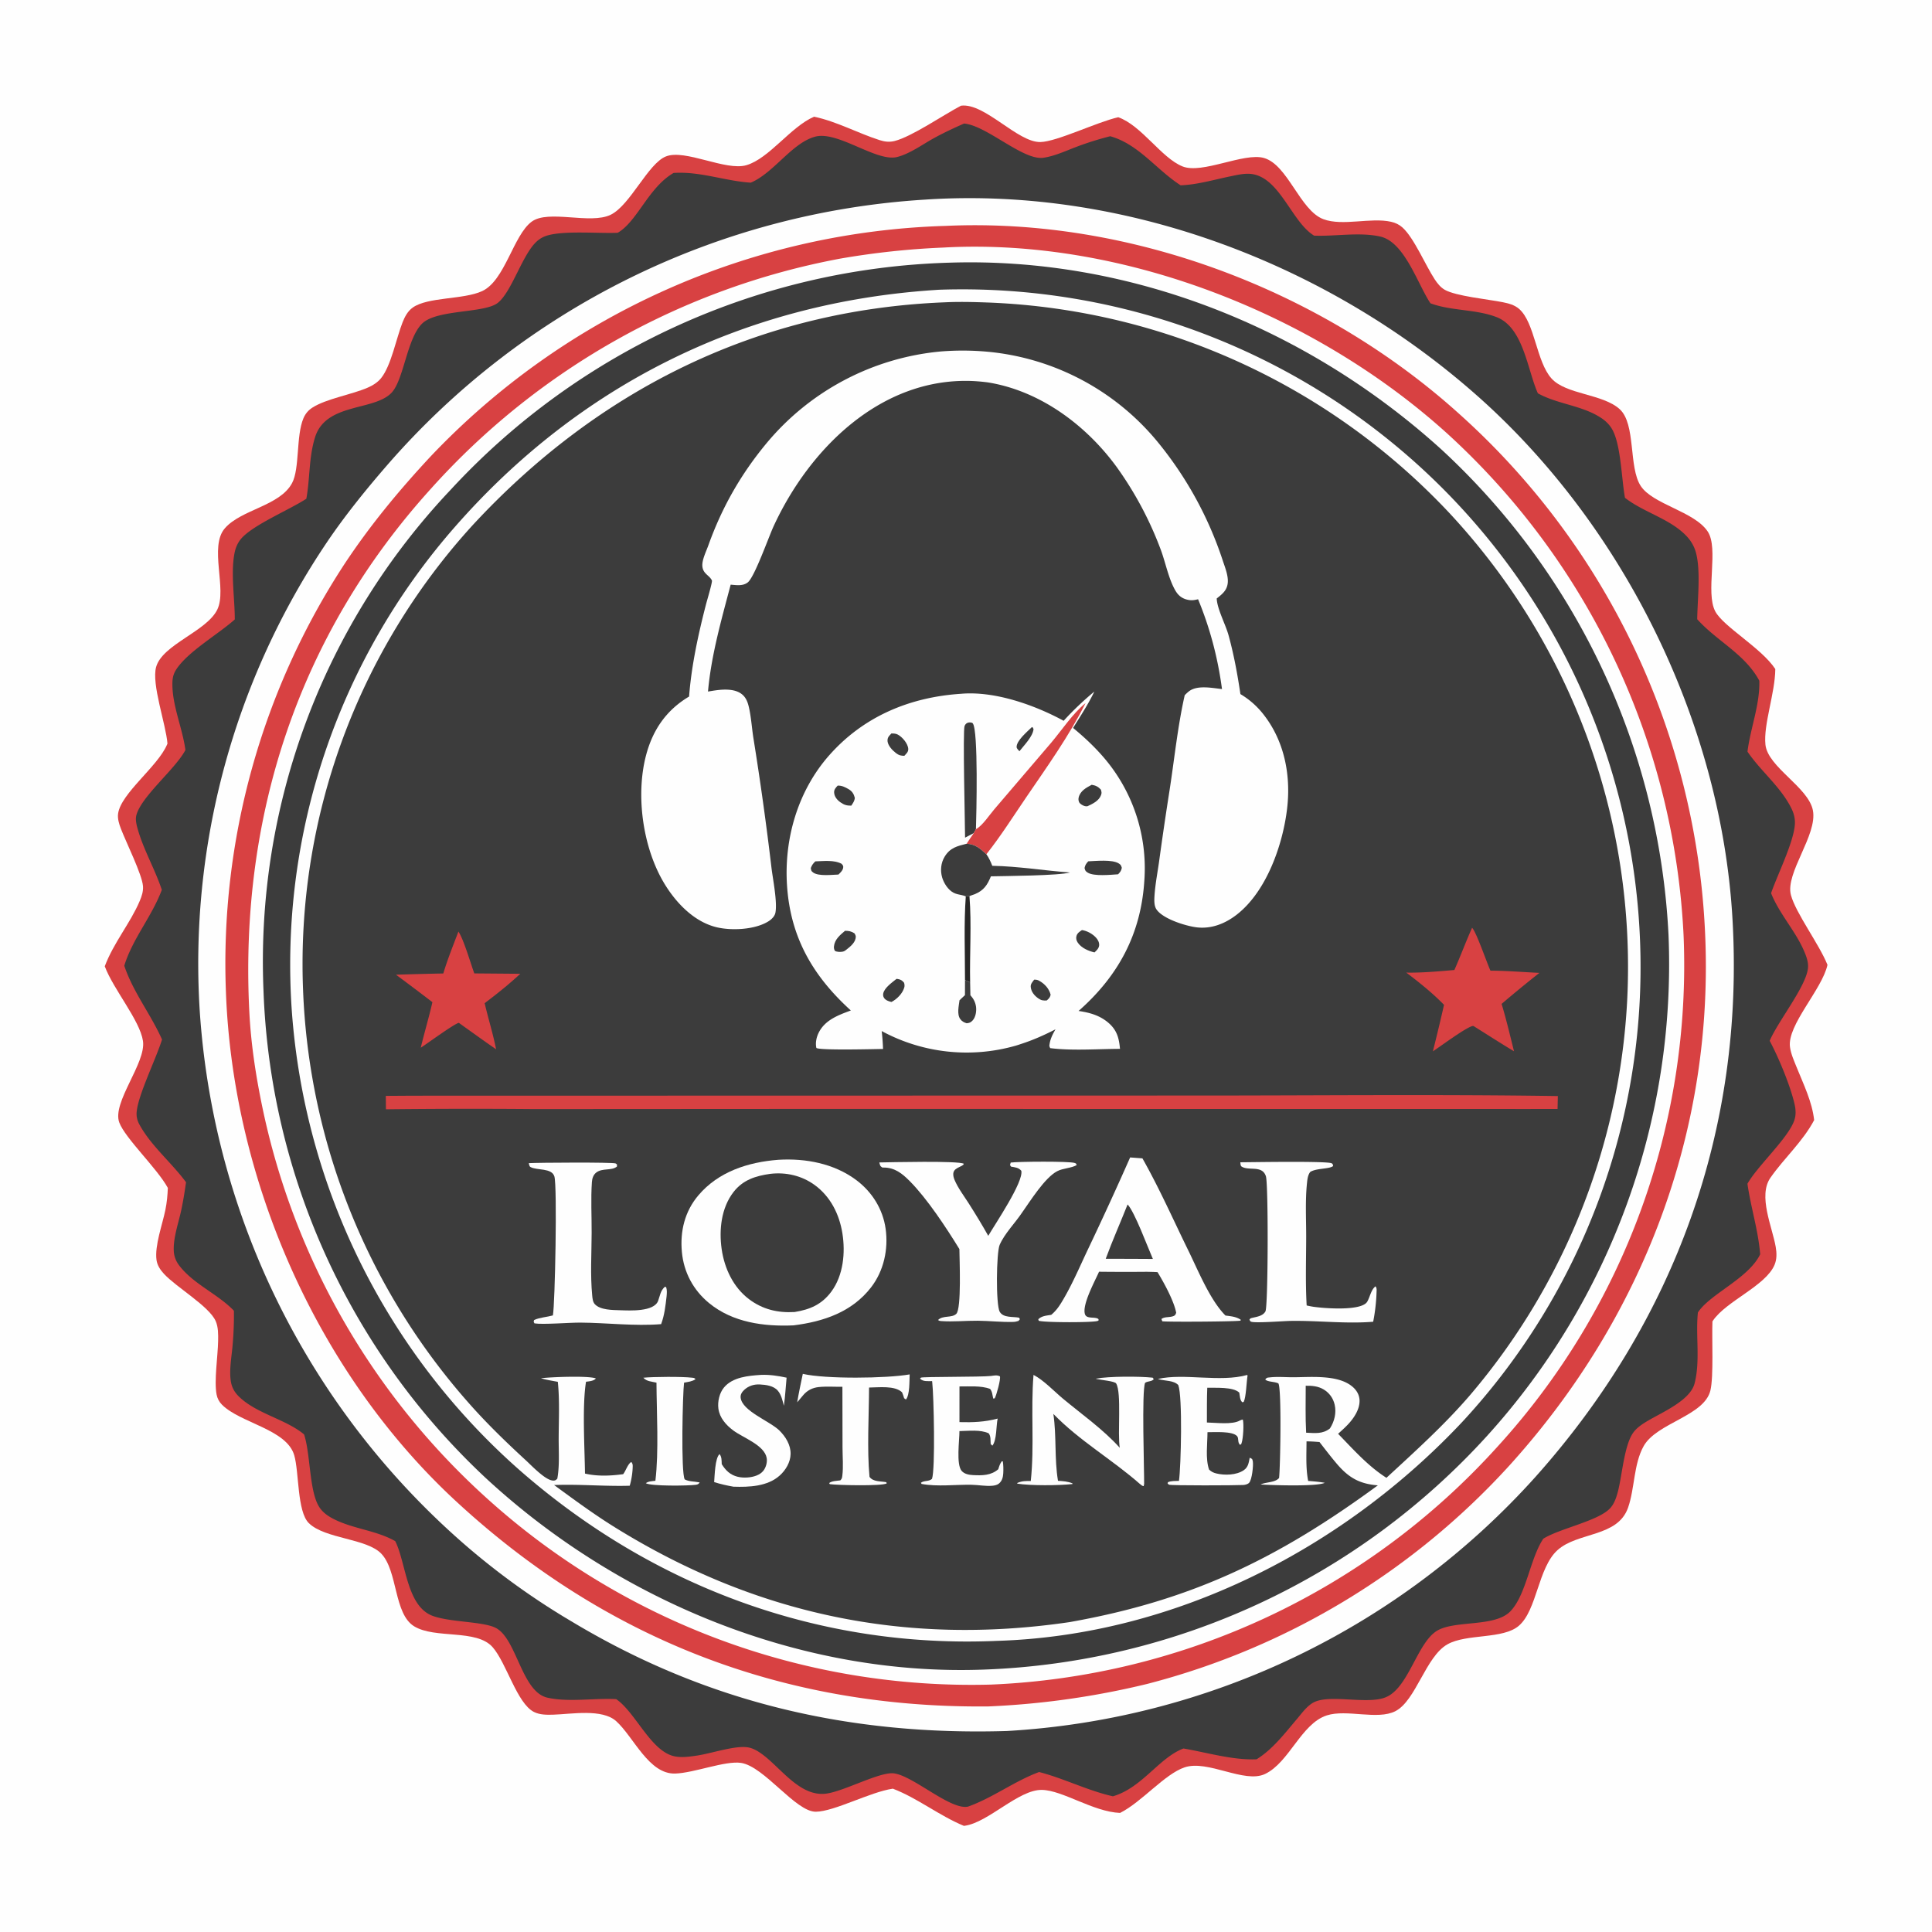 <svg version="1.1" xmlns="http://www.w3.org/2000/svg" style="display: block;" viewBox="0 0 2048 2048" width="1024" height="1024">
<path transform="translate(0,0)" fill="rgb(254,254,254)" d="M 0 0 L 2048 0 L 2048 2048 L 0 2048 L 0 0 z"/>
<path transform="translate(0,0)" fill="rgb(216,65,66)" d="M 1018.7 112.04 C 1043.85 108.765 1078.7 151.116 1102.91 150.566 C 1120.42 150.168 1163.06 129.291 1185.41 124.269 C 1210.36 133.211 1230.95 167.292 1253.5 176.396 C 1274.47 184.863 1318.63 161.353 1339.9 167.481 C 1365.23 174.777 1377.99 223.023 1402.87 232.351 C 1423.21 239.978 1452.97 230.243 1474.57 235.091 C 1479.12 236.112 1483.16 237.985 1486.64 241.119 C 1498.98 252.23 1511.04 281.24 1520.92 296.21 C 1523.7 300.429 1527 304.557 1531.42 307.132 C 1543.05 313.899 1577.89 317.303 1592.92 320.338 C 1599.09 321.583 1605.35 323.166 1610.23 327.38 C 1627.1 341.94 1628.45 383.249 1644.7 401.249 C 1660.07 418.272 1698.9 417.434 1716.85 433.65 C 1734.38 449.484 1726.15 495.194 1739.25 515.152 C 1752.15 534.802 1795.91 541.981 1810.21 563.377 C 1822.29 581.472 1807.53 627.785 1818.26 648.09 C 1826.84 664.328 1867.11 686.782 1881.89 709.21 C 1881.67 734.879 1869.22 767.842 1871.43 789.319 C 1873.9 813.234 1916.93 834.372 1921.74 858.986 C 1926.83 885.026 1892.23 925.418 1898.45 948.759 C 1903.55 967.932 1928.25 1000.59 1937.21 1022.8 C 1931.42 1049.02 1894.24 1086.64 1897.47 1109.95 C 1898.48 1117.26 1901.77 1124.52 1904.51 1131.32 C 1911.83 1149.53 1920.87 1167.68 1923.08 1187.35 C 1911.04 1210.14 1891.35 1227.54 1876.77 1248.4 C 1863.32 1267.64 1878.7 1300.61 1882.35 1321.85 C 1883.44 1328.18 1883.63 1334.83 1881.07 1340.85 C 1871.57 1363.16 1830.01 1379.07 1815.85 1399.85 C 1815.64 1400.15 1815.45 1400.45 1815.26 1400.75 C 1814.52 1419.01 1816.67 1459.01 1813.11 1473.91 C 1806.61 1501.1 1756.18 1508.19 1742.32 1532.97 C 1731.66 1552.03 1733 1577.51 1725.86 1598.06 C 1714.85 1629.74 1672.52 1623.77 1651 1643.22 C 1630.34 1661.89 1629.4 1706.64 1610.08 1723.35 C 1593.23 1737.93 1554.8 1731.55 1534.35 1743.05 C 1511.27 1756.03 1500.93 1802.81 1479.13 1813.93 C 1460.14 1823.61 1427.56 1811.57 1406.46 1818.39 C 1379.28 1827.18 1366.74 1868.25 1341 1880.5 C 1319.1 1890.93 1280.34 1865.15 1255.73 1873.47 C 1234.47 1880.65 1210.43 1910.16 1187.33 1921.78 C 1158.78 1920.6 1126.45 1897.71 1104.41 1897.37 C 1079.72 1896.99 1047.75 1931.88 1022.66 1935.39 C 1022.36 1935.43 1022.06 1935.46 1021.76 1935.49 C 995.573 1924.65 972.726 1906.14 946.472 1896.07 C 922.422 1899.56 884.42 1920.28 864.859 1920.51 C 843.497 1920.76 810.199 1872.52 785.557 1868.75 C 768.868 1866.2 735.967 1879.35 715.838 1880.04 C 687.789 1880.99 671.854 1841.41 653.227 1824.55 C 638.309 1811.05 605.793 1817.04 586.467 1817.63 C 579.652 1817.83 572.253 1817.88 566.022 1814.75 C 547.968 1805.67 536.958 1762.88 522.194 1746.07 C 505.057 1726.57 461.258 1737.59 438.981 1723.93 C 417.382 1710.69 421.753 1665.45 404.235 1647.01 C 388.68 1630.65 344.579 1631.37 327.388 1614.6 C 314.896 1602.41 317.133 1560.63 311.907 1542.64 C 303.896 1515.07 254.82 1508.56 235.345 1489.08 C 232.342 1486.07 230.395 1482.45 229.598 1478.27 C 226.829 1463.74 230.912 1437.84 231.209 1421.68 C 231.336 1414.72 231.47 1406.76 228.583 1400.3 C 221.543 1384.57 187.276 1364.83 173.878 1350.41 C 169.99 1346.23 166.697 1341.37 165.897 1335.6 C 163.823 1320.61 172.219 1297.8 175.303 1282.59 C 176.884 1274.79 177.619 1267.18 177.913 1259.23 C 166.559 1238.43 132.819 1206.8 126.468 1189.97 C 118.438 1168.7 155.127 1126.76 151.542 1103.41 C 148.158 1081.37 120.083 1048.63 111.053 1024.3 C 120.585 999.048 138.334 978.281 148.111 955.083 C 150.231 950.053 152.005 944.859 151.574 939.328 C 150.614 927.006 133.681 892.862 128.197 878.591 C 126.268 873.57 124.403 867.796 125.202 862.348 C 128.359 840.819 167.06 812.663 176.998 789.479 C 177.176 789.064 177.345 788.645 177.518 788.228 C 175.837 767.405 160.39 725.094 165.527 706.931 C 172.252 683.149 219.076 669.308 230.346 646.172 C 240.926 624.453 221.378 579.496 238.36 560 C 255.854 539.916 296.624 536.431 309.627 512.048 C 317.823 496.679 313.727 462.045 321.654 443.4 C 323.673 438.649 326.67 435.001 331.007 432.183 C 345.646 422.671 372.791 418.35 389.835 410.897 C 395.164 408.567 400.317 405.399 403.994 400.813 C 414.748 387.404 420.059 358.577 426.71 341.755 C 429.065 335.796 432.151 329.852 437.495 326.046 C 453.569 314.596 491.233 317.761 511.088 308.588 C 535.346 297.38 544.059 249.509 563.551 235.007 C 581.301 221.802 625.649 238.205 647.33 227.665 C 668.111 217.561 686.935 173.289 705.955 165.805 C 726.389 157.765 769.288 181.581 791.291 175.079 C 815.436 167.944 838.179 134.367 862.975 123.698 C 887.019 128.767 909.237 141.115 932.54 148.572 C 937.865 150.276 942.886 150.834 948.352 149.455 C 966.479 144.879 1000.22 121.738 1018.7 112.04 z"/>
<path transform="translate(0,0)" fill="rgb(60,60,60)" d="M 1021.92 130.962 C 1045.97 133.002 1084.58 170.406 1106.15 167.215 C 1118.58 165.376 1131.08 159.352 1142.81 155 C 1154.03 150.838 1165.28 147.368 1176.87 144.409 C 1207.12 152.888 1225.9 180.042 1251.53 196.43 C 1269.06 195.813 1287.22 190.413 1304.39 186.889 C 1311.56 185.418 1319.64 183.454 1326.96 184.47 C 1356.51 188.572 1369.05 234.304 1392.08 249.194 C 1392.39 249.394 1392.71 249.586 1393.02 249.782 C 1415.59 250.719 1441.26 245.773 1463.3 250.8 C 1488.56 256.562 1502.31 299.712 1515.52 320.255 L 1516.33 321.5 C 1538.53 329.782 1564.42 327.587 1586.58 336.216 C 1614.53 347.097 1619.01 390.974 1629.67 415.698 L 1630.21 416.93 C 1651.08 428.552 1677.25 429.679 1697.55 443.199 C 1702.73 446.653 1706.98 451.033 1709.8 456.629 C 1718.27 473.455 1718.94 507.844 1722.54 527.688 C 1742.55 543.311 1770.22 549.78 1787.77 568.244 C 1792.36 573.077 1795.73 578.693 1797.57 585.115 C 1803.12 604.474 1799.37 635.72 1799.12 656.4 C 1819.96 679.671 1849.59 693.077 1864.94 721.577 C 1865.74 746.681 1855.52 771.918 1852.4 796.766 C 1866.58 817.661 1888.15 834.499 1899.24 857.503 C 1901.72 862.653 1902.99 867.999 1902.64 873.73 C 1901.5 892.623 1884.22 927.14 1877.42 946.783 C 1886.61 970.097 1905.69 989.188 1914.38 1013.11 C 1916.02 1017.64 1917.11 1022.28 1916.43 1027.12 C 1913.7 1046.58 1885.42 1081.87 1876.35 1102.35 C 1876.21 1102.66 1876.08 1102.98 1875.95 1103.3 C 1885.54 1121.32 1897.75 1150.65 1902.26 1170.19 C 1903.63 1176.16 1904.02 1181.94 1901.96 1187.81 C 1895.39 1206.45 1864.52 1234.48 1852.98 1253.76 C 1852.77 1254.11 1852.56 1254.47 1852.36 1254.83 C 1855.96 1280 1863.79 1304.14 1865.87 1329.61 C 1853.31 1355.47 1812.71 1371.47 1799.84 1391.3 C 1797.29 1415.89 1802.54 1442.42 1796.31 1466.54 C 1791.68 1484.49 1762.02 1497.07 1747.09 1505.9 C 1741.2 1509.38 1735.03 1513.29 1731.07 1519 C 1721.66 1532.58 1719.53 1563.94 1715.06 1581.04 C 1713.41 1587.35 1711.23 1594.07 1706.69 1598.92 C 1694.35 1612.11 1654.69 1619.97 1637.01 1630.46 C 1636.65 1630.67 1636.3 1630.89 1635.95 1631.11 C 1621.79 1652.42 1618.01 1690.36 1601.1 1708.02 C 1584.49 1725.37 1540.96 1717.03 1522.51 1729.17 C 1503.94 1741.38 1494.81 1780.55 1475.55 1795.32 A 28.838 28.838 0 0 1 1468.96 1799.15 C 1449.06 1807.37 1408.4 1795.14 1391.58 1805.14 C 1384.89 1809.12 1379.82 1816.31 1374.83 1822.19 C 1362.02 1837.3 1349.06 1854.44 1332.01 1864.93 C 1306.7 1866 1279.46 1857.72 1254.53 1853.48 C 1228.63 1863.22 1210.79 1895.09 1179.74 1904.16 C 1152.75 1898.04 1128.12 1885.31 1101.52 1878.42 C 1075.48 1888.02 1052.63 1905.6 1026.2 1915.07 C 1007.7 1919.18 968.166 1882.37 947.445 1879.82 C 932.743 1878.01 895.436 1898.51 876.169 1901.26 C 847.968 1905.28 827.554 1873.47 807.059 1858.91 C 802.5 1855.67 797.661 1852.9 792.029 1852.16 C 778.267 1850.35 753.67 1858.82 738.727 1861 C 731.045 1862.13 722.388 1863.38 714.718 1861.7 C 690.205 1856.32 674.162 1816.35 654.142 1801.83 C 653.831 1801.6 653.513 1801.39 653.198 1801.17 C 630.025 1799.87 602.44 1804.66 580.19 1799.57 C 553.014 1793.37 547.856 1737.74 525.947 1725.87 C 512.656 1718.67 477.306 1719.84 458.57 1712.87 C 431.368 1702.76 430.495 1658.1 419.54 1634.85 C 419.354 1634.46 419.159 1634.07 418.968 1633.68 C 398.311 1621.87 372.455 1620.63 351.471 1609.02 C 345.581 1605.77 340.567 1601.65 337.322 1595.65 C 327.961 1578.36 329.021 1542.37 322.69 1521.65 C 322.577 1521.28 322.455 1520.91 322.338 1520.55 C 303.09 1504.43 271.913 1498.66 253.209 1480.37 C 249.009 1476.26 246.085 1471.37 244.944 1465.57 C 242.548 1453.41 245.556 1438.41 246.547 1426.11 A 353.379 353.379 0 0 0 247.954 1389.45 C 231.036 1371.78 205.61 1361.55 190.34 1341.97 C 186.788 1337.42 184.639 1332.38 184.253 1326.6 C 183.332 1312.77 189.251 1296.33 192.141 1282.78 C 194.233 1272.97 195.795 1263.16 197.195 1253.24 C 181.987 1232.52 160.117 1214.7 147.775 1192.03 C 145.436 1187.73 144.434 1183.44 144.878 1178.56 C 146.535 1160.35 165.522 1122.19 171.748 1101.92 C 159.893 1075.23 140.997 1051.56 131.739 1023.7 C 140.615 994.793 161.151 971.36 171.523 943.256 C 164.197 921.132 151.992 900.582 145.758 878.078 C 144.575 873.805 143.378 868.583 144.541 864.183 C 149.766 844.401 184.988 816.006 196.057 795.931 C 196.225 795.626 196.381 795.315 196.544 795.007 C 193.411 771.442 182.035 746.905 182.779 723.118 C 182.927 718.363 183.93 714.314 186.459 710.254 C 198.328 691.193 231.263 672.409 248.881 656.645 C 248.935 634.482 244.431 607.862 248.581 586.413 C 249.725 580.501 252.042 575.013 256.093 570.506 C 269.102 556.034 306.643 540.481 324.726 528.699 C 328.702 507.037 327.286 484.56 334.039 463.31 C 345.577 426.999 395.958 435.731 414.76 416.647 C 427.963 403.244 431.16 359.572 447.158 343.309 C 462.642 327.569 513.516 332.425 527.822 320.941 C 541.827 309.7 552.495 273.969 566.449 258.489 C 570.089 254.452 574.099 251.599 579.292 249.927 C 597.338 244.12 634.147 247.648 654.791 246.749 C 675.578 234.844 687.297 198.787 714.032 183.327 C 742.184 181.465 768.286 191.868 795.85 193.626 C 820.389 183.246 839.429 151.479 864.191 144.857 C 888.09 138.465 929.106 171.875 950.91 166.446 C 964.466 163.071 978.145 152.912 990.348 146.246 C 1000.64 140.623 1011.2 135.707 1021.92 130.962 z"/>
<path transform="translate(0,0)" fill="rgb(254,254,254)" d="M 981.148 211.571 A 215.6 215.6 0 0 1 984.654 211.338 C 1195.66 198.614 1409.97 280.923 1566.96 420.452 C 1722.03 558.285 1824.66 766.993 1836.52 974.398 C 1849.23 1196.61 1775.58 1399.86 1627.77 1565.44 A 815.893 815.893 0 0 1 1067.25 1834.94 C 901.469 1839.94 750.08 1805.2 607.238 1719.59 A 775.92 775.92 0 0 1 497.287 1641.32 A 821.169 821.169 0 0 1 211.766 1072.14 A 799.153 799.153 0 0 1 346.291 575.2 C 365.574 546.598 387.907 519.02 410.508 492.983 A 821.87 821.87 0 0 1 981.148 211.571 z"/>
<path transform="translate(0,0)" fill="rgb(216,65,66)" d="M 1002.58 239.445 C 1198.12 230.535 1401.1 307.536 1546.05 438.038 A 786.022 786.022 0 0 1 1807.26 984.792 C 1818.12 1196.45 1742.24 1396.22 1600.5 1552.98 A 784.534 784.534 0 0 1 1216.16 1785.01 A 868.719 868.719 0 0 1 1047.88 1808.88 C 831.455 1811.1 641.807 1738.07 482.864 1590.89 C 336.013 1454.9 246.889 1251.02 239.495 1051.7 A 773.592 773.592 0 0 1 365.382 597.567 C 392.365 556.78 422.993 519.79 456.261 484.048 A 784.369 784.369 0 0 1 1002.58 239.445 z"/>
<path transform="translate(0,0)" fill="rgb(254,254,254)" d="M 999.937 262.433 A 221.377 221.377 0 0 1 1002.49 262.289 C 1191.49 252.64 1394.64 333.339 1533.98 459.441 A 770.226 770.226 0 0 1 1784.67 991.76 A 756.977 756.977 0 0 1 1587 1533.97 A 766.654 766.654 0 0 1 1050.17 1785.74 A 765.869 765.869 0 0 1 515.129 1587.37 A 769.489 769.489 0 0 1 278.457 1175.32 C 271.322 1141.37 266.051 1107.19 264.289 1072.51 C 253.751 865.118 316.62 672.839 456.897 517.947 A 773.435 773.435 0 0 1 890.475 274.185 A 839.013 839.013 0 0 1 999.937 262.433 z"/>
<path transform="translate(0,0)" fill="rgb(60,60,60)" d="M 1006.55 278.44 C 1199.11 272.257 1386.87 348.253 1528.51 476.957 A 750.902 750.902 0 0 1 1768.69 991.005 A 744.349 744.349 0 0 1 1576.3 1522.17 A 757.518 757.518 0 0 1 1043.84 1769.8 C 850.04 1777.32 656.269 1697.59 514.95 1566.8 A 743.17 743.17 0 0 1 279.299 1049.68 A 727.663 727.663 0 0 1 477.659 519.226 A 748.663 748.663 0 0 1 1006.55 278.44 z"/>
<path transform="translate(0,0)" fill="rgb(254,254,254)" d="M 991.072 307.424 A 149.965 149.965 0 0 1 996.128 307.114 A 719.998 719.998 0 0 1 1514.03 502.921 A 718.104 718.104 0 0 1 1738.65 1000.98 A 709.512 709.512 0 0 1 1550.17 1507.18 C 1422.96 1642.63 1244.18 1733.73 1056.75 1739.39 C 868.994 1747.62 692.249 1682.19 551.229 1558.8 A 717.724 717.724 0 0 1 309.319 1071.42 A 703.784 703.784 0 0 1 482.13 558.633 C 614.862 406.97 790.07 320.658 991.072 307.424 z"/>
<path transform="translate(0,0)" fill="rgb(60,60,60)" d="M 1384.12 1468.95 C 1390.79 1468.82 1397.29 1469.37 1403.13 1472.88 C 1409.21 1476.53 1413.23 1482.15 1414.81 1489.05 C 1416.81 1497.81 1414.54 1506.79 1409.77 1514.22 C 1402.08 1520.35 1393.79 1519.13 1384.56 1518.72 C 1383.67 1502.19 1384.1 1485.51 1384.12 1468.95 z"/>
<path transform="translate(0,0)" fill="rgb(60,60,60)" d="M 1001.99 320.445 C 1017.66 319.706 1033.52 320.174 1049.19 320.751 A 707.744 707.744 0 0 1 1536.09 543.484 A 705.632 705.632 0 0 1 1724.92 1059.56 A 700.931 700.931 0 0 1 1558.66 1478.48 C 1531.44 1510.25 1500.36 1538.21 1469.69 1566.55 C 1450.12 1554.13 1434.51 1536.37 1418.44 1519.88 C 1421.84 1516.83 1425.28 1513.72 1428.45 1510.43 C 1434.96 1503.67 1441.57 1493.95 1441.17 1484.21 C 1440.93 1478.61 1438.16 1473.89 1434.01 1470.25 C 1418.69 1456.81 1389.4 1459.95 1370.42 1459.95 C 1362.57 1459.94 1353.99 1459.19 1346.21 1460.08 C 1343.41 1460.4 1342.94 1460.14 1341.22 1462.34 C 1343.87 1465.03 1351.22 1464.44 1355.12 1466.48 C 1358.71 1471.62 1357.17 1556.67 1355.87 1566.72 C 1351.97 1571.44 1342.89 1570.98 1337.23 1573.21 C 1336.9 1573.35 1336.57 1573.48 1336.24 1573.62 C 1347.6 1574.31 1395.74 1576.05 1404.29 1571.84 C 1398.47 1570.75 1392.59 1570.33 1386.71 1569.82 C 1384.05 1556.19 1384.92 1541.75 1384.96 1527.93 C 1389.58 1527.91 1394.12 1528.24 1398.72 1528.62 C 1404.82 1536.44 1410.86 1544.4 1417.31 1551.94 C 1429.77 1566.5 1441.33 1573.05 1460.57 1574.53 C 1354.95 1652.03 1263.37 1696.55 1133.76 1719.51 C 960.273 1745.06 800.7 1711.49 651.583 1618.88 C 629.369 1605.09 608.458 1589.62 587.365 1574.2 C 614.157 1573.14 640.828 1575.73 667.54 1574.94 C 669.296 1568.95 670.41 1562.06 670.655 1555.82 C 670.752 1553.37 670.886 1551.62 669.156 1549.78 C 665.787 1551.69 663.598 1558.24 661.276 1561.7 L 660.602 1562.69 C 647.253 1564.48 633.297 1565.15 620.11 1562.04 C 619.796 1534.88 617.034 1489.92 621.211 1464.7 C 624.529 1464.24 629.501 1463.94 631.628 1461.21 C 624.062 1458.1 583.213 1459.71 573.471 1461.01 C 579.268 1462.77 585.364 1463.66 591.314 1464.79 C 593.327 1484.23 592.325 1504.52 592.22 1524.07 C 592.144 1538.08 593.309 1553.69 590.777 1567.44 C 589.194 1569.02 588.456 1569.64 585.977 1569.45 C 577.868 1568.84 563.674 1553.76 557.555 1548.13 C 536.157 1528.44 515.295 1508.25 496.11 1486.38 A 701.152 701.152 0 0 1 321.238 1048.93 A 690.244 690.244 0 0 1 500.773 556.984 C 634.23 412.598 804.417 328.163 1001.99 320.445 z"/>
<path transform="translate(0,0)" fill="rgb(254,254,254)" d="M 681.974 1460.46 C 691.835 1459.35 723.793 1459.19 733.383 1460.4 C 735.228 1460.64 736.11 1460.47 737.273 1462.03 C 733.675 1464.47 729.341 1464.87 725.141 1465.67 C 723.645 1476.6 721.691 1561.23 725.832 1568.22 C 730.418 1570.69 735.792 1570.23 740.841 1571.32 L 741.732 1571.51 C 740.317 1573.22 739.876 1573.6 737.5 1573.94 C 729.673 1575.05 689.754 1575.55 684.592 1572.24 C 687.413 1570.14 691.327 1570.11 694.736 1569.69 C 698.503 1538.72 696.054 1497.41 695.892 1465.68 C 690.662 1464.36 685.756 1464.58 681.974 1460.46 z"/>
<path transform="translate(0,0)" fill="rgb(254,254,254)" d="M 850.999 1456.35 C 875.29 1461.96 939.662 1461.25 964.286 1456.92 C 963.935 1463.75 964.544 1478.5 960.327 1483.56 L 958.415 1482.18 C 957.811 1480.02 957.079 1478 956.234 1475.92 C 948.549 1468.48 931.32 1470.77 921.241 1470.85 C 921.103 1500.49 918.99 1536.37 921.705 1565.5 C 925.497 1570.94 933.479 1570.01 939.498 1571.18 L 939.977 1572.46 C 934.733 1575.5 887.943 1574.39 879.633 1573.27 L 878.956 1572.1 C 881.759 1569.81 887.203 1569.77 890.752 1569.26 C 892.37 1567.62 892.567 1566.89 892.876 1564.51 C 894.114 1554.98 893.122 1544.16 893.106 1534.5 L 892.984 1470.04 C 884.818 1470.16 876.139 1469.49 868.037 1470.32 C 861.297 1471.02 855.697 1473.81 851.353 1479.02 L 845.058 1486.51 C 846.734 1476.4 848.929 1466.38 850.999 1456.35 z"/>
<path transform="translate(0,0)" fill="rgb(254,254,254)" d="M 806.838 1457.43 C 816.054 1457.08 824.853 1458.45 833.827 1460.39 C 832.859 1470.37 832.358 1480.22 830.946 1490.18 C 829.504 1484.72 828.294 1478.55 824.507 1474.16 C 820.001 1468.93 812.012 1467.93 805.49 1467.58 C 799.174 1467.25 793.399 1469.1 788.757 1473.47 C 786.454 1475.64 784.727 1478.34 785.117 1481.65 C 786.789 1495.88 816.062 1506.43 826.206 1516.41 C 832.799 1522.9 838.243 1531.72 838.074 1541.26 C 837.919 1549.98 832.934 1558.37 826.559 1564.08 C 813.505 1575.78 793.998 1576.51 777.464 1575.95 C 770.468 1574.72 763.824 1573.21 757.04 1571.09 C 757.578 1564.76 757.888 1545.64 762.736 1541.42 C 765.158 1544.25 764.907 1548.42 765.059 1552.03 C 767.022 1555.18 769.205 1558.08 772.064 1560.48 C 777.863 1565.35 785.1 1566.73 792.495 1566.18 C 798.397 1565.74 805.436 1563.89 809.252 1558.98 C 811.955 1555.51 813.459 1550.09 812.752 1545.72 C 810.516 1531.93 787.666 1524.08 777.347 1516.38 C 769.67 1510.64 762.849 1503.06 761.527 1493.21 C 760.535 1485.82 762.606 1476.66 767.408 1470.85 C 776.646 1459.68 793.416 1458.32 806.838 1457.43 z"/>
<path transform="translate(0,0)" fill="rgb(254,254,254)" d="M 1050.35 1458.59 C 1053.92 1458.17 1056.74 1457.32 1059.98 1458.99 C 1060.9 1462.28 1056.35 1478.69 1054.48 1482.26 L 1052.91 1482.57 C 1051.84 1478.65 1052.08 1475.52 1049.55 1472.28 C 1039.85 1468.66 1027.35 1469.78 1017.08 1469.68 L 1017.07 1507.5 C 1031.07 1507.89 1043.96 1507.4 1057.55 1503.76 C 1055.9 1511.41 1056.7 1526.66 1051.95 1532.48 L 1049.91 1530.41 L 1050.21 1531.05 C 1049.75 1526.88 1050.62 1522.71 1048.04 1519.38 C 1039.21 1515.22 1026.67 1516.87 1017.05 1517.02 C 1017.15 1526.32 1013.33 1552.63 1019.52 1559.36 C 1022.41 1562.52 1027.1 1563.44 1031.19 1563.65 C 1041.05 1564.15 1050.48 1564.2 1058.22 1557.44 C 1059.17 1554.28 1059.96 1551.73 1061.9 1549.04 L 1063.04 1549.11 C 1063.66 1553.35 1063.73 1557.53 1063.49 1561.79 C 1063.26 1566.03 1062.18 1570.05 1058.71 1572.79 C 1056.96 1574.17 1054.23 1574.74 1052.06 1574.94 C 1044.9 1575.63 1037.27 1574.07 1030.04 1573.93 C 1013.04 1573.6 993.615 1576.16 976.928 1573.03 L 976.193 1571.83 C 979.451 1569.16 984.505 1570.74 987.955 1567.67 C 991.598 1557.18 989.851 1479.49 988.234 1465.51 L 988.056 1464.04 C 983.538 1463.97 978.673 1464.79 975.286 1461.43 C 975.602 1461.07 975.808 1460.57 976.235 1460.35 C 978.426 1459.26 1039.78 1459.79 1050.35 1458.59 z"/>
<path transform="translate(0,0)" fill="rgb(254,254,254)" d="M 1322.07 1457.52 L 1322.46 1458.23 C 1321.33 1464.91 1320.92 1481 1318.39 1486.05 L 1317.02 1486.5 C 1314.35 1484.63 1314.29 1479.51 1313.71 1476.25 C 1307.22 1469.94 1288.71 1471.3 1279.75 1471.07 C 1279.23 1483.3 1279.47 1495.67 1279.37 1507.92 C 1288.89 1508.06 1305.95 1510.46 1314.2 1505.87 C 1315.31 1505.26 1316.2 1504.99 1317.44 1504.76 C 1318.73 1509.47 1317.85 1524.67 1316.19 1529.48 C 1315.55 1531.34 1316.04 1530.74 1314.43 1531.56 C 1311.53 1528.71 1313.49 1524.64 1311.25 1522.25 C 1306.15 1516.82 1287.45 1518.26 1279.98 1518.18 C 1279.99 1530.36 1277.64 1546.3 1281.67 1557.82 C 1284.05 1560.1 1286.2 1561.16 1289.42 1561.94 C 1298.25 1564.08 1310.58 1563.75 1318.28 1558.59 C 1323.26 1555.25 1323.66 1550.62 1324.76 1545.2 L 1327.26 1546.57 C 1327.74 1547.78 1327.86 1547.91 1328.08 1549.4 C 1328.71 1553.75 1327.15 1568.69 1324.11 1571.83 C 1322.55 1573.44 1319.88 1574.03 1317.72 1574.16 C 1310.58 1574.6 1241.39 1574.89 1239.19 1573.81 C 1238.58 1573.51 1238.17 1572.9 1237.67 1572.45 L 1238.09 1571.2 C 1241.49 1569.64 1246.05 1569.95 1249.76 1569.78 C 1251.94 1553.93 1253.67 1480.62 1249.03 1468.21 C 1244.16 1463.15 1235.13 1463.93 1228.66 1462.13 L 1227.42 1461.78 C 1254.81 1455.34 1293.14 1465.62 1322.07 1457.52 z"/>
<path transform="translate(0,0)" fill="rgb(216,65,66)" d="M 485.95 987.509 C 491.574 995.868 498.84 1021.16 502.787 1031.86 L 551.499 1032.26 C 539.516 1043.47 526.814 1053.5 513.761 1063.42 C 517.549 1079.79 522.631 1095.78 525.887 1112.28 C 512.605 1103.15 499.539 1093.65 486.42 1084.28 C 482.441 1084.56 452.357 1106.61 446.032 1110.62 C 449.871 1094.46 454.697 1078.56 458.375 1062.33 A 3273.62 3273.62 0 0 0 419.756 1033.22 A 3989.98 3989.98 0 0 1 469.917 1031.93 C 474.431 1016.87 480.363 1002.21 485.95 987.509 z"/>
<path transform="translate(0,0)" fill="rgb(216,65,66)" d="M 1560.47 983.507 C 1564.93 987.84 1575.91 1020.13 1579.95 1028.95 C 1597.26 1029 1614.56 1030.49 1631.85 1031.29 A 1352.38 1352.38 0 0 0 1591.77 1064.17 C 1596.76 1080.73 1600.71 1097.63 1604.92 1114.4 C 1590.57 1105.82 1576.49 1096.69 1562.31 1087.82 L 1561.57 1087.53 C 1555.57 1087.89 1526.33 1109.62 1518.91 1114.49 A 2216.74 2216.74 0 0 0 1530.73 1065.18 C 1518.66 1052.75 1504.55 1041.44 1490.73 1031 C 1507.63 1031.3 1524.85 1029.68 1541.7 1028.25 C 1548.25 1013.47 1553.83 998.273 1560.47 983.507 z"/>
<path transform="translate(0,0)" fill="rgb(254,254,254)" d="M 1095.57 1457.45 C 1106.38 1463.01 1117.34 1474.79 1126.82 1482.68 C 1147.3 1499.73 1169.03 1514.85 1187 1534.7 C 1184.45 1519.89 1189.11 1476.35 1183.18 1466.55 C 1181.65 1464.02 1166.72 1462.85 1162.83 1461.83 L 1161.47 1461.46 C 1175.47 1458.87 1207.39 1458.83 1221.88 1460.39 L 1223.04 1462 C 1220.75 1464.71 1216.93 1463.82 1213.86 1465.84 C 1210.12 1474.37 1212.98 1557.53 1212.83 1573.78 L 1212.29 1574.24 L 1212.56 1575.35 C 1210.85 1575.44 1209.68 1574.01 1208.32 1573.03 C 1178.6 1546.93 1144.32 1527.34 1116.6 1498.8 C 1120.1 1522.3 1117.59 1546.27 1121.51 1569.7 C 1126.93 1570.07 1131.75 1570.34 1136.87 1572.42 L 1136.84 1573.15 C 1122.28 1574.75 1092.59 1574.99 1078.24 1572.71 L 1078.47 1571.98 C 1083.32 1569.82 1087.5 1569.88 1092.67 1569.89 C 1096.65 1532.57 1092.5 1494.71 1095.57 1457.45 z"/>
<path transform="translate(0,0)" fill="rgb(254,254,254)" d="M 560.536 1232.99 C 569.633 1232.4 649.352 1231.92 652.532 1233.28 C 653.121 1233.53 653.545 1234.06 654.051 1234.46 L 653.962 1236.61 C 648.176 1241.33 638.491 1237.88 632.001 1242.98 C 628.871 1245.43 627.695 1249.26 627.431 1253.08 C 626.211 1270.77 627.239 1289.23 627.169 1307.01 C 627.084 1328.79 625.661 1351.59 627.754 1373.22 C 628.064 1376.42 628.347 1380.16 630.626 1382.58 C 636.412 1388.72 649.301 1388.66 657.233 1388.91 C 667.385 1389.22 693.333 1390.79 697.678 1378.85 C 699.767 1373.11 699.979 1368.53 704.693 1364.08 L 706.145 1364.39 C 707.225 1367.84 706.914 1370.69 706.6 1374.26 C 705.467 1384.24 704.366 1394.18 700.815 1403.64 C 672.657 1405.95 643.472 1402.2 615.185 1402.02 C 603.87 1401.95 575.032 1404.29 566.558 1402.82 C 565.659 1400.95 565.515 1401.48 566.183 1399.26 C 572.14 1396.52 579.674 1396.19 586.087 1394.39 C 588.37 1382.84 590.805 1257.33 587.67 1247.08 C 584.829 1237.79 569.224 1240.89 562.417 1237.14 C 560.962 1236.34 560.97 1234.49 560.536 1232.99 z"/>
<path transform="translate(0,0)" fill="rgb(254,254,254)" d="M 1314.79 1232.07 C 1327.37 1232 1407.44 1230.59 1411.69 1233.18 C 1413.04 1234.01 1412.83 1234.62 1413.17 1236.03 C 1409.37 1239.37 1395.7 1238.15 1388.99 1242.24 C 1386.28 1245.5 1385.83 1250.58 1385.41 1254.69 C 1383.54 1273 1384.62 1292.39 1384.61 1310.84 C 1384.58 1335.06 1383.73 1359.67 1385.12 1383.84 A 96.225 96.225 0 0 0 1390.94 1385.02 C 1400.97 1386.72 1443.22 1390.38 1449.36 1379.78 C 1452.28 1374.74 1453.42 1366.94 1458.15 1363.55 C 1459.6 1365.91 1459.26 1367.03 1459.2 1369.76 C 1458.89 1380.06 1457.64 1390.99 1455.62 1401.09 C 1426.73 1403.5 1396.97 1399.72 1367.93 1400.22 C 1360.75 1400.34 1331.48 1402.65 1326.47 1401.13 C 1324.99 1400.67 1325.07 1399.94 1324.47 1398.67 C 1325.93 1397.34 1325.35 1397.52 1327.01 1397.1 C 1332.08 1395.81 1338.53 1395.22 1341.41 1390.14 C 1344.29 1385.05 1344.63 1255.3 1341.9 1246.88 C 1337.97 1234.77 1323.79 1241.51 1316.16 1236.6 C 1314.84 1235.76 1315.02 1233.51 1314.79 1232.07 z"/>
<path transform="translate(0,0)" fill="rgb(254,254,254)" d="M 1047.59 1310.02 C 1055.02 1297.3 1085.25 1252.72 1082.63 1241.07 C 1079.75 1237.64 1076.04 1237.44 1071.79 1236.69 L 1070.65 1235.01 L 1071.39 1232.37 C 1079.28 1231.25 1133.96 1230.85 1139.18 1232.8 C 1141.03 1233.5 1140.36 1233.07 1141.37 1235.02 C 1135.34 1238.47 1126.96 1238.23 1120.69 1241.51 C 1107.42 1248.44 1092.03 1273.32 1083.3 1285.59 C 1075.98 1296.55 1064.9 1307.61 1059.69 1319.59 C 1056.15 1327.72 1055.49 1383.12 1059.76 1390.54 C 1063.64 1397.28 1073.81 1395.42 1080.37 1396.83 L 1081.1 1398.47 L 1079.61 1400.24 C 1077.71 1400.83 1076.06 1401.23 1074.06 1401.29 C 1061.68 1401.63 1048.93 1400.15 1036.48 1400.03 C 1023.62 1399.91 1010.37 1401.35 997.579 1400.38 C 995.727 1400.24 996.259 1400.26 994.342 1399.32 C 999.375 1394.01 1008.95 1397.39 1013.71 1392.73 C 1019.37 1387.19 1017.08 1335.03 1017 1324.07 C 1003.05 1301.36 982.851 1270.65 964.329 1251.99 C 956.362 1243.97 948.519 1237.65 936.699 1237.65 L 935.357 1237.66 C 932.694 1236.07 932.952 1235.13 932.1 1232.24 C 942.9 1232.06 1016.61 1230.25 1021.67 1233.65 C 1021.25 1236.5 1012.5 1237.34 1010.86 1242.38 C 1009.96 1245.14 1010.79 1248.2 1011.88 1250.77 C 1015.47 1259.35 1021.86 1267.75 1026.87 1275.61 C 1034.08 1286.94 1041.02 1298.31 1047.59 1310.02 z"/>
<path transform="translate(0,0)" fill="rgb(254,254,254)" d="M 1198 1226.93 L 1211.02 1227.91 C 1229.05 1259.75 1243.84 1293.31 1259.94 1326.14 C 1270.17 1347.02 1282.77 1378.24 1299.05 1394.52 C 1304.82 1395.29 1310.19 1395.66 1315.18 1398.93 L 1315.04 1399.93 C 1310.85 1400.97 1237.39 1401.46 1232.06 1400.6 L 1231.18 1398.21 C 1234.6 1395.5 1239.84 1396.76 1243.88 1395.1 C 1245.93 1394.26 1245.99 1393.53 1246.82 1391.63 C 1244.52 1379.32 1234.31 1360.61 1227.74 1349.69 L 1227.04 1348.54 C 1223.3 1348.25 1219.5 1348.26 1215.75 1348.14 A 2358.26 2358.26 0 0 1 1165.02 1348.08 C 1160.61 1358.19 1146.66 1383.45 1150.17 1393.28 C 1151.91 1398.16 1159.78 1395.81 1163.59 1397.77 C 1164.67 1398.32 1164.34 1398.26 1164.62 1399.59 C 1164.32 1399.78 1164.04 1400 1163.72 1400.16 C 1159.79 1402.1 1106.66 1402.03 1101.1 1400.04 L 1100.63 1398.48 C 1104.45 1394.79 1109.33 1394.64 1114.35 1393.79 L 1114.77 1393.42 C 1119.14 1389.68 1122.12 1385.65 1125.1 1380.8 C 1135.89 1363.2 1144.15 1343.61 1152.98 1324.96 A 3734.16 3734.16 0 0 0 1198 1226.93 z"/>
<path transform="translate(0,0)" fill="rgb(60,60,60)" d="M 1195.29 1276.77 C 1202.8 1284.64 1216.62 1322.13 1222.09 1334.53 L 1200.5 1334.42 L 1172.12 1334.34 C 1179.22 1314.98 1187.7 1295.96 1195.29 1276.77 z"/>
<path transform="translate(0,0)" fill="rgb(216,65,66)" d="M 437.929 1161.49 L 1259.02 1161.32 C 1389.75 1161.4 1520.67 1159.92 1651.38 1161.87 L 1651.08 1175.55 L 1621.25 1175.58 L 856.105 1175.5 L 566.029 1175.67 A 7898.12 7898.12 0 0 0 409.107 1175.9 L 408.98 1161.68 L 437.929 1161.49 z"/>
<path transform="translate(0,0)" fill="rgb(254,254,254)" d="M 825.148 1229.42 C 853.97 1227.67 884.105 1233.34 907.622 1250.88 C 924.406 1263.41 935.889 1281.71 938.803 1302.55 C 941.833 1324.22 936.887 1347.12 923.414 1364.58 C 903.113 1390.88 872.924 1400.97 841.21 1404.94 C 809.815 1406.34 776.798 1401.95 751.708 1381.39 C 734.967 1367.67 724.842 1348.78 722.83 1327.2 C 720.779 1305.2 725.834 1284.21 740.261 1267.16 C 761.604 1241.93 793.146 1231.87 825.148 1229.42 z"/>
<path transform="translate(0,0)" fill="rgb(60,60,60)" d="M 816.551 1244.32 C 833.185 1242.36 849.901 1246.22 863.496 1256.09 C 880.322 1268.31 889.719 1287.09 892.965 1307.33 C 896.27 1327.92 893.992 1351.9 881.29 1369.12 C 871.195 1382.81 858.479 1388.23 842.232 1390.8 C 824.44 1391.83 808.471 1388.07 794.074 1377.24 C 777.286 1364.61 767.914 1344.55 764.988 1324.09 C 762.061 1303.63 764.536 1280.39 777.561 1263.59 C 787.603 1250.64 801.108 1246.49 816.551 1244.32 z"/>
<path transform="translate(0,0)" fill="rgb(254,254,254)" d="M 997.068 372.585 A 289.171 289.171 0 0 1 1047.72 372.932 A 265.111 265.111 0 0 1 1228.02 469.523 A 390.654 390.654 0 0 1 1295.97 593.586 C 1298.41 601.115 1302.47 610.634 1301.39 618.602 C 1300.36 626.202 1295.34 629.954 1289.76 634.418 C 1290.25 645.656 1299.18 661.921 1302.36 673.55 C 1308 694.164 1311.75 714.644 1314.89 735.77 A 87.675 87.675 0 0 1 1338.62 756.413 C 1361.42 784.833 1368.58 821.417 1364.39 857.074 C 1359.88 895.405 1342.69 944.737 1311.24 969.371 C 1298.85 979.071 1284.06 985.021 1268.1 982.962 C 1256.52 981.469 1232.67 974.02 1225.9 963.994 C 1223.23 960.033 1223.54 953.999 1223.83 949.419 C 1224.61 937.268 1227.06 924.869 1228.75 912.777 A 3866.26 3866.26 0 0 1 1239.8 837.625 C 1244.96 804.306 1248.41 769.752 1255.86 736.912 C 1257.32 735.478 1258.8 733.997 1260.43 732.763 C 1269.43 725.964 1284.9 729.334 1295.37 730.439 C 1290.96 697.41 1282.74 666.035 1270.01 635.232 C 1266.59 636.08 1263.54 636.626 1260.03 635.991 C 1253.48 634.81 1249.15 631.596 1245.86 625.855 C 1238.77 613.519 1235.67 597 1230.76 583.518 A 374.332 374.332 0 0 0 1184.03 495.47 C 1151.52 450.705 1102.5 414.251 1047.25 405.365 A 193.739 193.739 0 0 0 1030.42 403.87 C 933.957 400.162 858.089 475.353 820.045 557.862 C 814.723 569.403 799.875 611.652 792.683 617.344 C 787.481 621.46 780.687 620.247 774.535 619.779 C 764.746 656.979 753.891 694.621 750.51 733.098 C 758.337 731.724 766.707 730.356 774.653 731.369 C 780.612 732.128 786.234 734.388 789.773 739.449 C 791.815 742.371 792.944 745.804 793.755 749.244 C 796.206 759.649 796.897 770.899 798.496 781.494 A 3322.25 3322.25 0 0 1 817.807 920.001 C 819.264 931.876 824.193 956.439 821.947 967.614 C 821.207 971.292 817.925 974.496 814.893 976.445 C 800.594 985.633 775.118 986.816 758.976 982.755 C 734.979 976.717 715.779 956.12 703.596 935.524 C 681.353 897.918 673.745 843.124 684.788 800.844 C 691.867 773.744 706.347 752.674 730.467 738.367 C 732.93 705.566 740.285 671.99 748.511 640.186 C 749.253 637.318 755.332 616.88 754.672 615.389 C 752.174 609.743 745.093 608.461 744.515 599.963 C 744.074 593.469 748.645 584.355 750.839 578.226 C 765.312 537.794 785.366 502.595 812.775 469.589 A 272.827 272.827 0 0 1 997.068 372.585 z"/>
<path transform="translate(0,0)" fill="rgb(254,254,254)" d="M 1018.67 735.446 C 1054.34 732.304 1096.58 747.267 1127.52 764.052 C 1137.71 752.875 1148.4 742.767 1160.02 733.088 C 1153.7 746.392 1145.26 759.127 1137.53 771.657 C 1148.47 780.688 1158.52 789.978 1167.95 800.603 A 180.117 180.117 0 0 1 1213.07 933.116 C 1209.57 989.886 1185.63 1034.38 1143.34 1071.66 C 1154.88 1073.34 1165.55 1076.25 1174.66 1083.95 C 1183.98 1091.83 1186.2 1100.3 1187.24 1111.83 C 1163.76 1111.91 1136.28 1113.99 1113.22 1111.06 L 1112.34 1108.85 C 1112.91 1102.14 1115.57 1096.85 1118.87 1091.13 C 1106.75 1097.33 1094.79 1102.68 1081.8 1106.82 A 100.967 100.967 0 0 1 1076.62 1108.48 A 189.342 189.342 0 0 1 934.636 1092.98 C 935.378 1099.31 935.816 1105.57 936.061 1111.95 C 926.401 1112.08 869.8 1113.58 865.401 1110.9 C 864.224 1105.78 865.332 1100.04 867.544 1095.33 C 874.116 1081.34 888.474 1076.13 901.931 1071.15 C 861.972 1034.84 838.11 994.187 834.322 939.315 C 830.887 889.544 845.609 838.529 878.902 800.766 C 915.331 759.446 964.392 738.989 1018.67 735.446 z"/>
<path transform="translate(0,0)" fill="rgb(60,60,60)" d="M 1093.92 770.671 C 1095.31 771.591 1094.64 770.932 1095.59 772.942 C 1094.76 780.893 1085.51 790.05 1080.63 796.35 C 1079.68 795.203 1077.77 793.564 1077.67 792.055 C 1077.23 785.229 1089.28 775.276 1093.92 770.671 z"/>
<path transform="translate(0,0)" fill="rgb(60,60,60)" d="M 1096.3 1038.45 C 1098.54 1038.52 1099.7 1038.58 1101.72 1039.72 C 1107.5 1042.97 1112.12 1048.06 1113.72 1054.49 C 1112.85 1057.8 1112.04 1058.26 1109.61 1060.55 C 1105.68 1060.74 1103.75 1060.53 1100.5 1058.22 C 1096.38 1055.29 1093.03 1051.29 1092.61 1046.03 C 1092.37 1043 1094.58 1040.72 1096.3 1038.45 z"/>
<path transform="translate(0,0)" fill="rgb(60,60,60)" d="M 888.004 832.763 C 892.342 832.645 895.645 834.293 899.36 836.429 C 903.269 838.677 905.012 841.434 906.145 845.704 C 905.864 849.138 904.229 851.254 902.386 854.028 C 897.628 854.099 894.704 853.202 890.78 850.402 C 887.344 847.951 884.389 844.42 884.207 840.005 C 884.076 836.829 886.026 834.918 888.004 832.763 z"/>
<path transform="translate(0,0)" fill="rgb(60,60,60)" d="M 944.917 777.492 C 947.308 777.513 949.479 777.533 951.654 778.666 C 956.416 781.148 962.598 788.305 962.792 794.002 C 962.903 797.297 960.628 798.901 958.633 801.195 C 954.851 801.111 952.827 800.67 949.831 798.36 C 945.958 795.373 940.545 789.934 940.813 784.506 C 940.978 781.155 942.839 779.849 944.917 777.492 z"/>
<path transform="translate(0,0)" fill="rgb(60,60,60)" d="M 950.345 1037.64 C 950.651 1037.67 950.959 1037.67 951.263 1037.71 C 954.453 1038.16 956.422 1039.25 958.372 1041.77 C 958.871 1043.68 959.07 1045.08 958.508 1046.97 C 956.632 1053.31 950.714 1059.19 944.986 1062.14 C 942.548 1061.53 939.871 1060.76 938.015 1058.94 C 936.421 1057.36 935.811 1055.25 936.276 1053.07 C 937.583 1046.95 945.747 1041.41 950.345 1037.64 z"/>
<path transform="translate(0,0)" fill="rgb(60,60,60)" d="M 895.772 986.674 C 899.769 986.701 902.468 987.21 905.833 989.409 C 907.056 991.636 907.49 992.269 906.928 994.916 C 905.756 1000.44 899.697 1004.75 895.517 1007.94 C 894.814 1008.27 894.198 1008.61 893.415 1008.77 C 891.023 1009.26 886.936 1009.25 884.98 1007.89 C 884.201 1006.44 883.855 1005.01 884.015 1003.34 C 884.742 995.771 890.483 991.23 895.772 986.674 z"/>
<path transform="translate(0,0)" fill="rgb(60,60,60)" d="M 1146.92 985.906 C 1152.37 986.733 1157.95 989.805 1161.73 993.847 C 1163.83 996.089 1165.53 999.254 1165.11 1002.41 C 1164.7 1005.49 1162.32 1007.57 1160.22 1009.6 C 1153.69 1008.07 1146.32 1004.92 1142.43 999.155 C 1140.99 997.031 1140.39 994.574 1141.14 992.062 C 1142.03 989.044 1144.48 987.561 1146.92 985.906 z"/>
<path transform="translate(0,0)" fill="rgb(60,60,60)" d="M 1157.24 831.9 C 1161.44 832.584 1164.18 833.919 1167.01 837.07 C 1167.63 839.41 1168.04 840.315 1167.2 842.689 C 1165.01 848.892 1158.33 852.079 1152.81 854.623 C 1152.43 854.658 1152.05 854.734 1151.67 854.728 C 1149.15 854.687 1146.4 853.22 1144.66 851.426 C 1143.33 850.057 1142.97 847.451 1143.37 845.645 C 1144.98 838.386 1151.29 835.103 1157.24 831.9 z"/>
<path transform="translate(0,0)" fill="rgb(60,60,60)" d="M 864.288 913.08 C 873.156 912.838 884.147 911.389 892.144 915.661 C 892.997 916.793 893.921 917.443 893.89 918.939 C 893.819 922.367 891.072 924.835 888.779 927.06 C 881.8 927.271 867.905 929.029 862.109 924.996 C 859.816 923.401 859.893 922.733 859.483 920.157 C 860.68 916.999 861.857 915.407 864.288 913.08 z"/>
<path transform="translate(0,0)" fill="rgb(40,39,38)" d="M 1027.67 949.992 C 1030.06 980.095 1027.74 1011.15 1028.38 1041.38 L 1022.94 1038.99 C 1022.95 1009.59 1021.67 979.493 1023.77 950.179 L 1027.67 949.992 z"/>
<path transform="translate(0,0)" fill="rgb(60,60,60)" d="M 1153.58 913.035 C 1161.81 912.697 1178.84 910.926 1185.8 915.197 C 1188.22 916.684 1188.36 917.367 1189.17 919.919 C 1188.56 923.173 1187.41 924.477 1185.23 926.781 C 1177.26 927.301 1159.76 929.134 1153.07 925.062 C 1150.52 923.505 1150.41 922.836 1149.66 920.134 C 1150.35 916.886 1151.36 915.471 1153.58 913.035 z"/>
<path transform="translate(0,0)" fill="rgb(60,60,60)" d="M 1022.94 1038.99 L 1028.38 1041.38 L 1028.66 1054.99 C 1031.82 1058.46 1033.88 1062.23 1034.6 1066.91 C 1035.31 1071.57 1034.35 1078.16 1031 1081.74 C 1028.97 1083.91 1027.62 1084.42 1024.71 1084.69 C 1021.91 1083.87 1019.77 1082.77 1017.98 1080.35 C 1014.17 1075.21 1016.39 1066.22 1017.13 1060.29 L 1022.89 1054.89 L 1022.94 1038.99 z"/>
<path transform="translate(0,0)" fill="rgb(60,60,60)" d="M 1023.01 887.953 C 1022.98 873.015 1020.49 774.388 1022.5 769.519 C 1023.28 767.616 1024.76 766.164 1026.86 765.882 C 1028.02 765.727 1030.33 765.734 1031.15 766.733 C 1037.23 774.117 1035 864.269 1034.55 878.912 L 1032.24 883.111 L 1023.01 887.953 z"/>
<path transform="translate(0,0)" fill="rgb(216,65,66)" d="M 1034.55 878.912 C 1041.29 875.462 1048.86 863.859 1054.09 857.771 L 1114.74 786.791 C 1126.04 773.31 1137.17 756.372 1150.73 745.308 C 1133.4 779.975 1109.74 813.028 1087.94 845.012 C 1074.14 865.243 1060.84 886.36 1045.62 905.537 C 1038.79 899.45 1034.1 894.939 1024.67 894.387 C 1027.06 890.558 1029.71 886.854 1032.24 883.111 L 1034.55 878.912 z"/>
<path transform="translate(0,0)" fill="rgb(60,60,60)" d="M 1023.77 950.179 C 1022.37 949.605 1021.07 949.191 1019.59 948.886 C 1016.64 948.275 1013.61 947.777 1010.9 946.383 C 1005 943.354 1000.45 936.18 998.673 929.969 C 996.598 922.731 997.393 914.7 1001.31 908.209 C 1007.09 898.622 1014.55 896.967 1024.67 894.387 C 1034.1 894.939 1038.79 899.45 1045.62 905.537 C 1048.41 909.513 1050.1 913.305 1051.86 917.789 C 1079.37 918.286 1106.83 922.909 1134.26 924.857 C 1123.1 928.254 1065.85 928.592 1050.41 928.954 C 1046.67 938.035 1042.97 943.798 1033.5 947.8 C 1031.64 948.582 1029.41 949.061 1027.67 949.992 L 1023.77 950.179 z"/>
</svg>